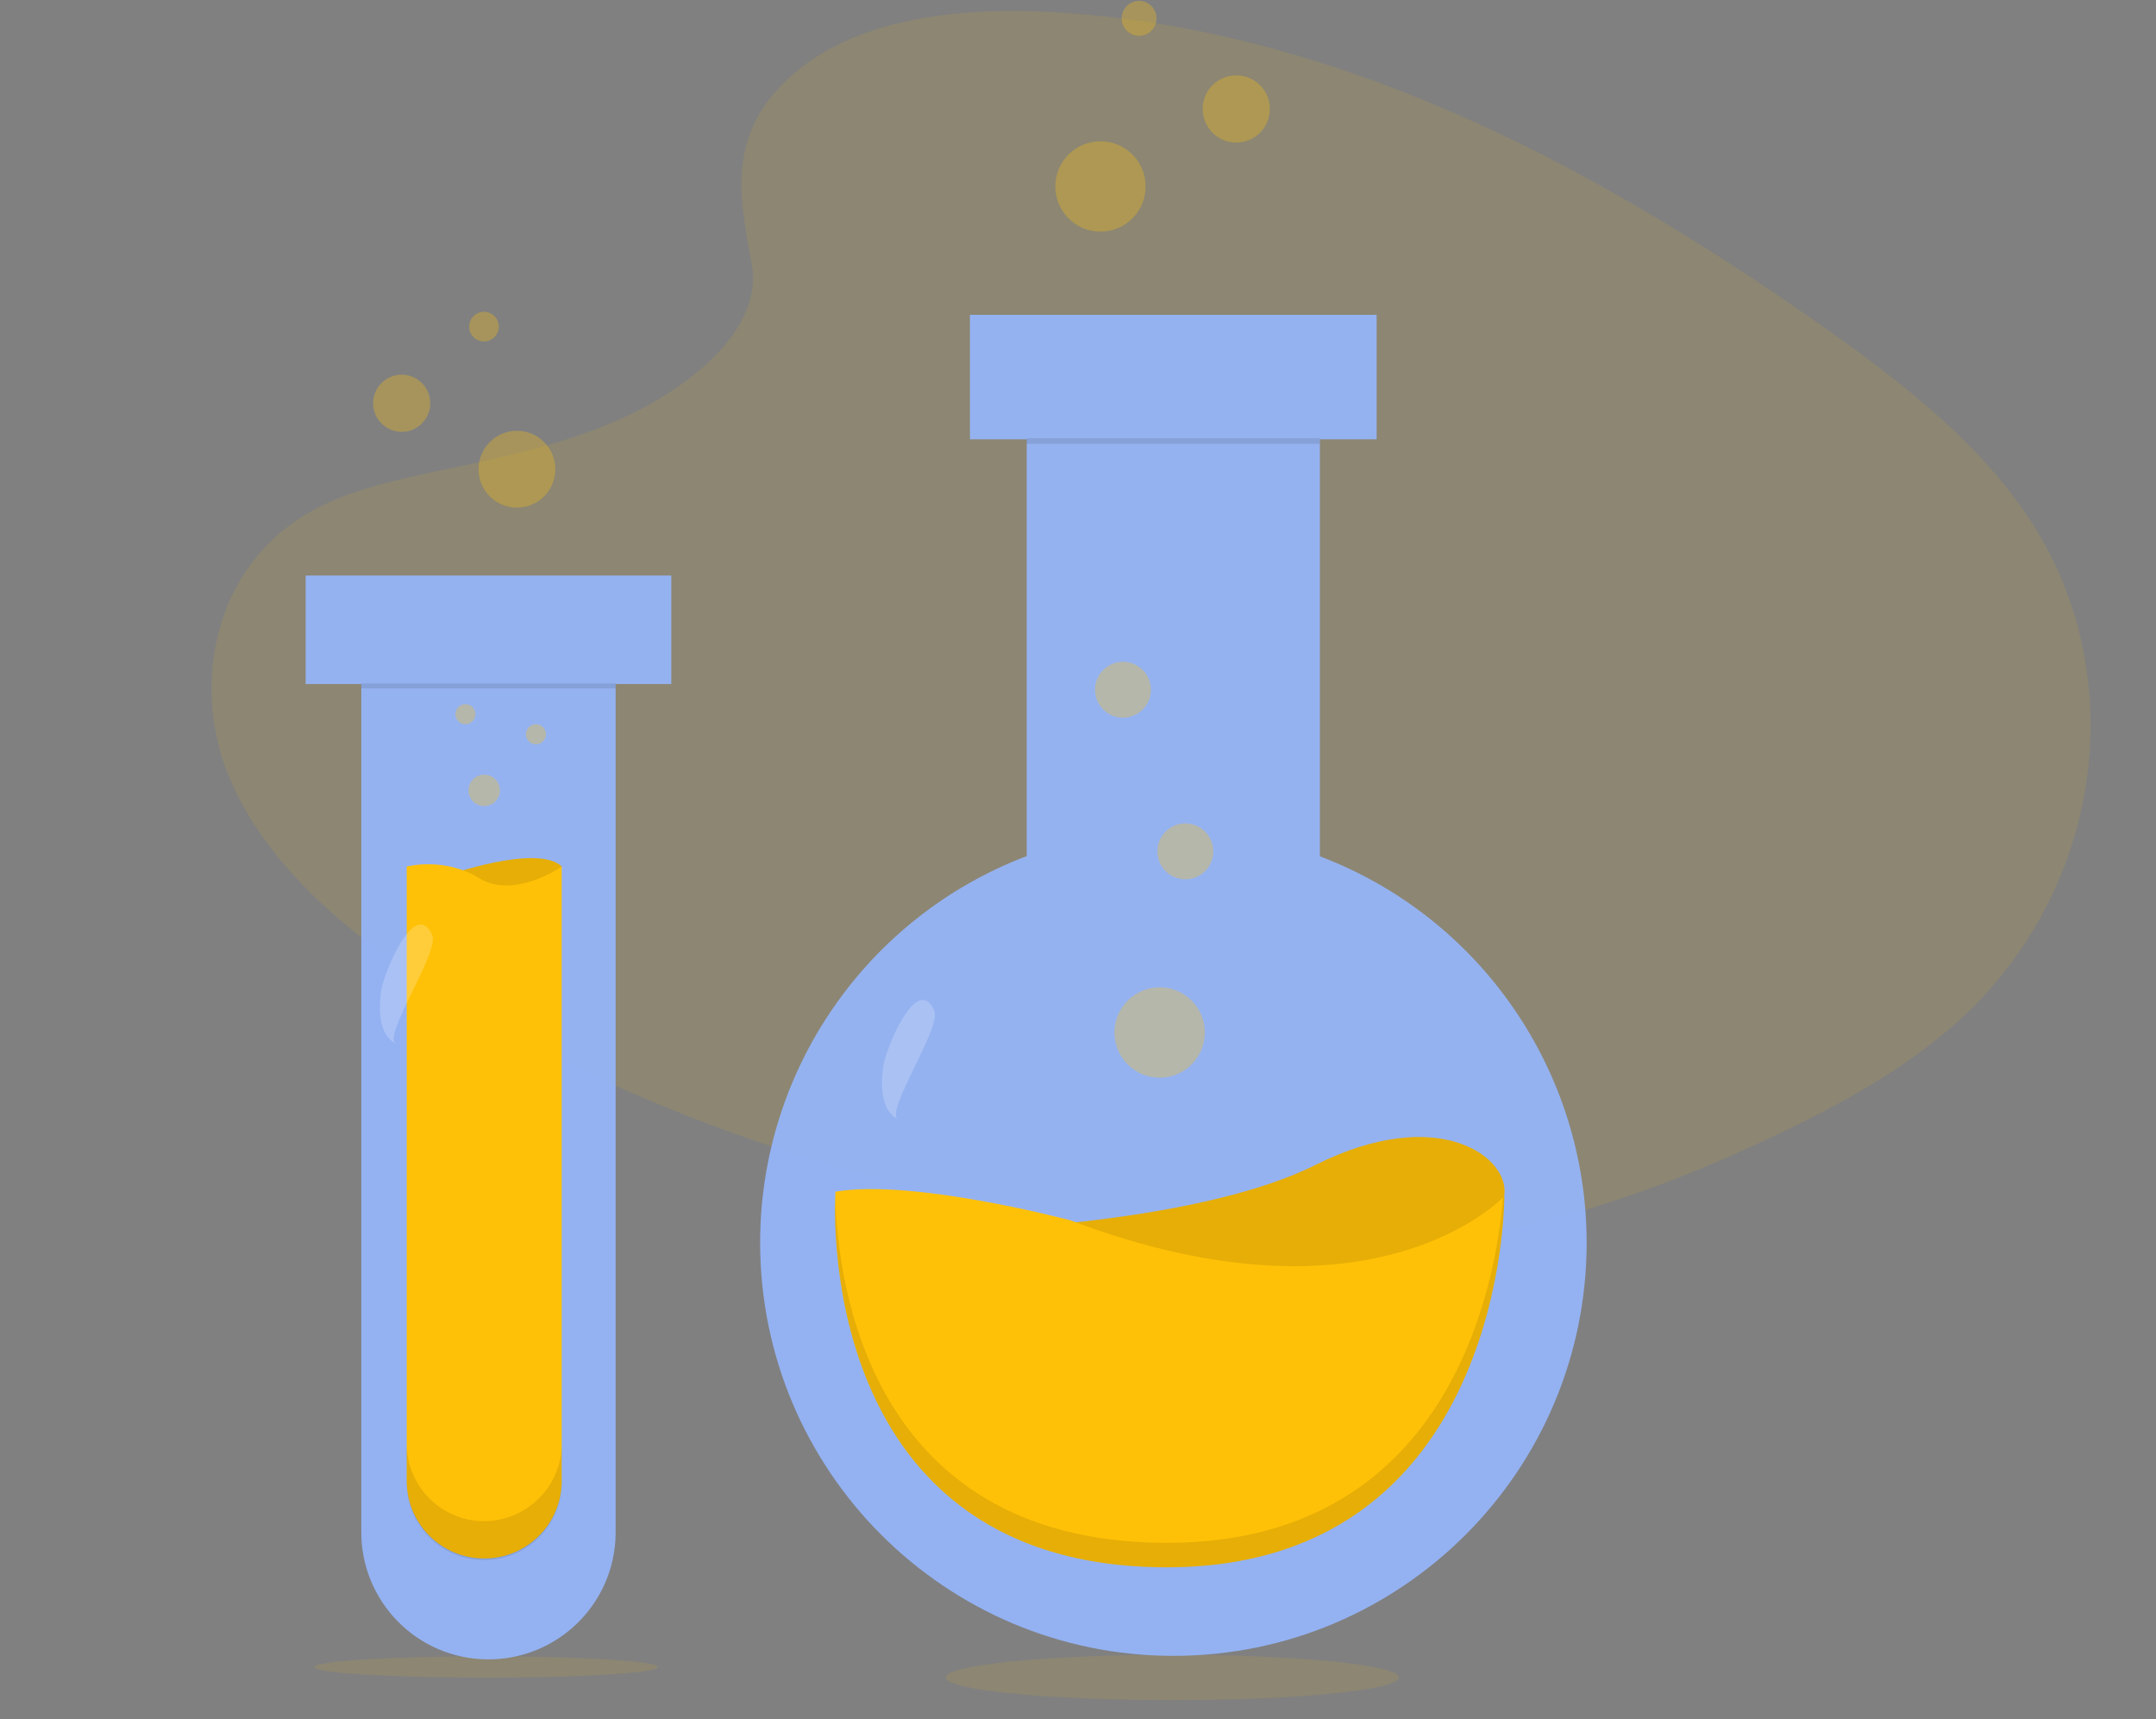 <?xml version="1.0" encoding="utf-8"?>
<!-- Generator: Adobe Illustrator 23.0.3, SVG Export Plug-In . SVG Version: 6.00 Build 0)  -->
<svg version="1.1" id="b411f001-b16f-4358-a5a6-150c98662c8c"
	 xmlns="http://www.w3.org/2000/svg" xmlns:xlink="http://www.w3.org/1999/xlink" x="0px" y="0px" viewBox="0 0 987.6 787.4"
	 style="enable-background:new 0 0 987.6 787.4;" xml:space="preserve">
<rect x="0" y="0" width="987.6" height="787.4" fill="#808080" stroke="none"/>
<style type="text/css">
	.st0{opacity:0.1;fill:#FFC107;enable-background:new    ;}
	.st1{opacity:0.9;fill:#96B7FE;enable-background:new    ;}
	.st2{opacity:0.1;enable-background:new    ;}
	.st3{fill:#FFC107;}
	.st4{opacity:0.3;fill:#FFC107;enable-background:new    ;}
	.st5{opacity:0.2;fill:#FFFFFF;enable-background:new    ;}
</style>
<title>science</title>
<ellipse class="st0" cx="537" cy="768.3" rx="103.8" ry="10.4"/>
<ellipse class="st0" cx="222.7" cy="763.5" rx="78.7" ry="4.9"/>
<path class="st0" d="M362.5,34.7c29.2-26,75.1-31.3,116.8-29.3c131.1,6.5,249.4,69.8,351.8,141.4c37.1,25.9,73.5,53.8,97.6,89.5
	c49,72.6,34.4,173.3-33.6,233.1c-23.2,20.4-51.2,36-80.1,49.8c-51.3,24.6-106.6,44.4-164.7,50c-41.5,4-83.5,0.8-124.7-4.8
	c-115.2-15.6-228.3-50.2-323.1-109.3c-41.6-26-80.8-58.2-97.9-100.1s-6.2-95.1,36.3-119.9c17.6-10.3,38.6-14.9,59.1-19.3
	c30.3-6.4,61-12.7,88.3-25.8c28.2-13.5,61.6-39.5,56-69.3C338.2,88.7,333.3,60.7,362.5,34.7z"/>
<path class="st1" d="M604.6,392.2V201.2h26v-57H444.3v57h26v190.9c-73.5,27.9-122.1,98.4-122.1,177c0,104.5,84.8,189.3,189.3,189.3
	s189.3-84.8,189.3-189.3C726.7,490.5,678.1,420.1,604.6,392.2z"/>
<rect x="470.2" y="200.7" class="st2" width="134.3" height="2.6"/>
<path class="st3" d="M431.5,564.1c0,0,114-2,171-30.5s89.6-3.1,86.5,14.2s-19.3,50.9-84.5,55S431.5,564.1,431.5,564.1z"/>
<path class="st2" d="M431.5,564.1c0,0,114-2,171-30.5s89.6-3.1,86.5,14.2s-19.3,50.9-84.5,55S431.5,564.1,431.5,564.1z"/>
<path class="st3" d="M382.7,545.8c0,0-12.2,169,147.6,172s158.8-170,158.8-170s-59,64.1-198.5,11.2
	C490.6,559,418.3,539.7,382.7,545.8z"/>
<path class="st2" d="M688.5,548.4c-3.2,38.9-23.9,160.8-158.2,158.2C398.7,704.1,383.8,589,382.6,548.5
	c-0.7,21.7-0.1,166.5,147.7,169.3c159.8,3,158.8-170,158.8-170S688.9,548,688.5,548.4z"/>
<circle class="st4" cx="531.2" cy="472.9" r="20.7"/>
<ellipse transform="matrix(0.16 -0.987 0.987 0.16 71.145 863.571)" class="st4" cx="543.1" cy="390" rx="12.8" ry="12.8"/>
<circle class="st4" cx="514.4" cy="315.9" r="12.8"/>
<path class="st5" d="M404.5,488.9c-1.1,8.7-0.9,19.7,6.9,23.8c-6.5-3.4,20.3-42.2,16.5-50.1C419.8,445.6,405.5,480.8,404.5,488.9z"
	/>
<circle class="st4" cx="504.1" cy="85.4" r="20.7"/>
<circle class="st4" cx="566.3" cy="49.9" r="15.4"/>
<circle class="st4" cx="521.8" cy="8.4" r="8"/>
<path class="st1" d="M307.5,263.6H140v49.7h25.5v387.7c-0.4,32.2,25.3,58.6,57.5,59c32.2,0.4,58.6-25.3,59-57.5c0-0.5,0-1,0-1.5
	V313.3h25.5V263.6z"/>
<path class="st3" d="M204.3,401.1c0,0,41.5-14.8,53-4.3c0,0-16.8,24.7-32.2,23.7S204.3,401.1,204.3,401.1z"/>
<path class="st2" d="M204.3,401.1c0,0,41.5-14.8,53-4.3c0,0-16.8,24.7-32.2,23.7S204.3,401.1,204.3,401.1z"/>
<path class="st3" d="M257.3,396.9v281.4c0,19.6-15.9,35.5-35.5,35.5l0,0c-19.6,0-35.5-15.9-35.5-35.5V396.9c0,0,17.1-4.6,33.2,5.3
	S257.3,396.9,257.3,396.9z"/>
<rect x="165.5" y="313" class="st2" width="116.5" height="2.3"/>
<path class="st2" d="M221.8,696.7L221.8,696.7c-19.6,0-35.5-15.9-35.5-35.5c0,0,0,0,0,0v17.8c0,19.6,15.9,35.5,35.5,35.5l0,0
	c19.6,0,35.5-15.9,35.5-35.5v-17.8C257.3,680.7,241.4,696.6,221.8,696.7C221.8,696.7,221.8,696.7,221.8,696.7z"/>
<circle class="st4" cx="221.8" cy="362" r="7.2"/>
<circle class="st4" cx="245.5" cy="336.3" r="4.6"/>
<circle class="st4" cx="213.2" cy="327.1" r="4.6"/>
<path class="st5" d="M174.5,454.3c-1.1,8.7-0.9,19.7,6.9,23.8c-6.6-3.4,20.3-42.2,16.5-50.1C189.8,411.1,175.5,446.2,174.5,454.3z"
	/>
<circle class="st4" cx="236.8" cy="214.9" r="17.6"/>
<circle class="st4" cx="184" cy="184.7" r="13.1"/>
<circle class="st4" cx="221.7" cy="149.6" r="6.8"/>
</svg>
